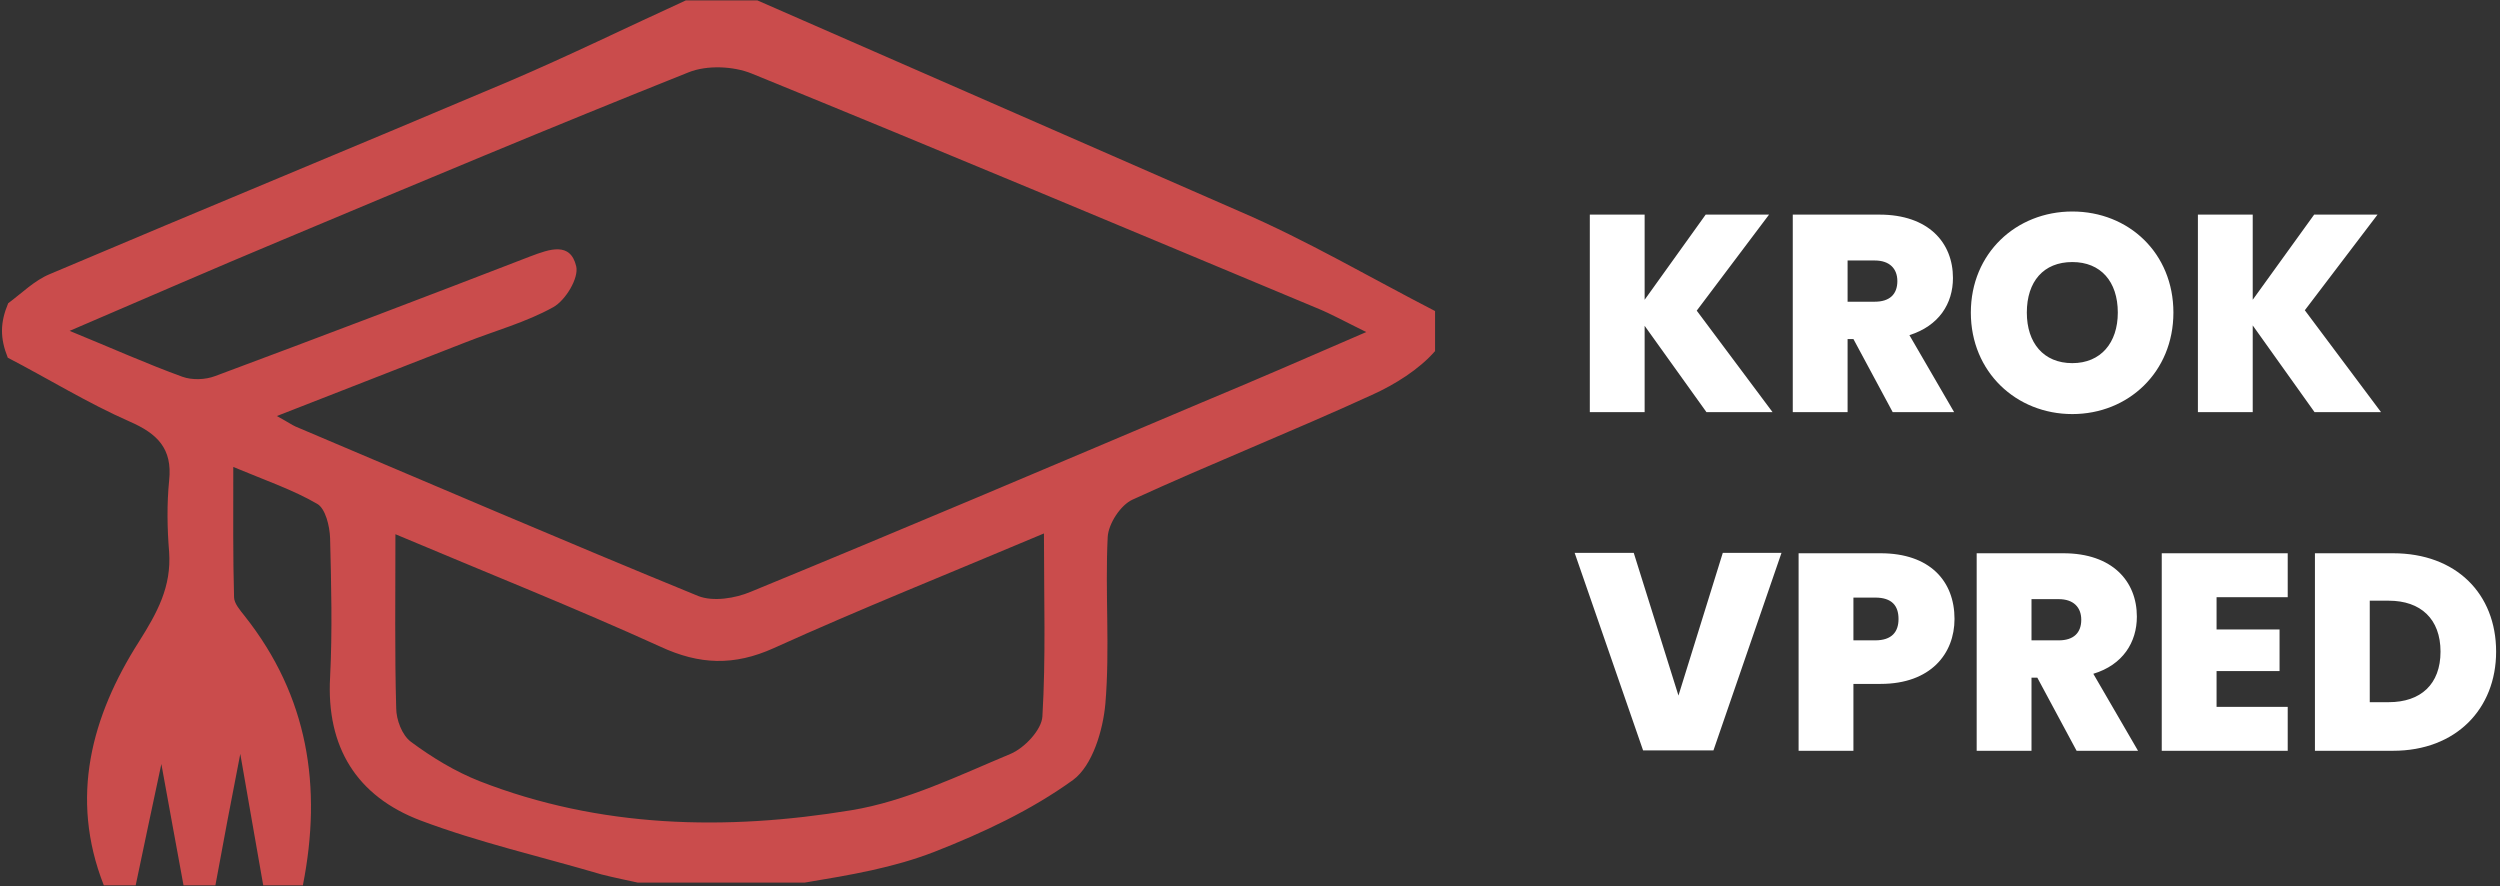 <svg version="1.2" xmlns="http://www.w3.org/2000/svg" viewBox="0 0 643 228" width="643" height="228">
	<rect x="0" y="0" width="643" height="228" fill="#333333" stroke="none"/>
	<title>logo_dark</title>
	<style>
		.s0 { fill: #ca4c4c } 
		.s1 { fill: #ffffff } 
	</style>
	<g id="Layer 2">
		<g id="&lt;Group&gt;">
			<path id="&lt;Compound Path&gt;" fill-rule="evenodd" class="s0" d="m318.9 54.4c17.2 7.4 33.5 17 50.2 25.6q0 5.2 0 10.3c-4.1 4.7-10.3 8.6-16.3 11.3c-20.3 9.3-41.2 17.6-61.5 26.9c-3.1 1.4-6.2 6.2-6.4 9.6c-0.7 14.2 0.6 28.7-0.6 42.9c-0.6 6.8-3.3 15.9-8.3 19.6c-10.8 7.8-23.2 13.6-35.7 18.5c-10.6 4.1-21.3 5.9-33.3 7.9c-15 0-28 0-43 0c0.1 0-6.7-1.4-9.3-2.1c-15.6-4.6-31.5-8.2-46.6-13.9c-16.3-6.2-24.2-18.8-23.2-36.8c0.6-11.9 0.3-23.9 0-35.8c-0.1-3.1-1.2-7.6-3.3-8.8c-6.2-3.6-13.2-6-21.6-9.5c0 12.5-0.1 23 0.2 33.5c0 1.6 1.6 3.4 2.7 4.8c16.4 20.7 20 44 15 69.3q-5.1 0-10.2 0c-2-11.2-3.9-22.5-5.9-33.8c-2.3 11.8-4.4 22.8-6.4 33.8q-4.1 0-8.2 0c-1.9-10.2-3.7-20.3-5.7-31.2c-2.3 10.9-4.5 21-6.6 31.2q-4.1 0-8.2 0c-8.9-22.6-3.1-43.6 9-62.6c4.8-7.6 8.4-14.2 7.8-23.1c-0.5-6.1-0.6-12.4 0-18.4c0.9-8.3-3.1-12.1-10.2-15.2c-10.7-4.7-20.9-11-31.3-16.4c-2-5-2-9 0.1-14c3.5-2.6 6.8-5.9 10.7-7.5c39.4-16.7 79-33 118.4-49.7c15.2-6.5 30.1-13.8 45.2-20.7q9.2 0 18.4 0m-123.6 106.9c3.1 1.7 3.9 2.3 4.8 2.7c34.5 14.6 68.9 29.4 103.6 43.6c3.8 1.5 9.5 0.6 13.5-1.1c38.7-15.9 77.3-32.3 115.8-48.6c13.7-5.7 27.3-11.6 42.5-18.2c-5.5-2.7-9.1-4.7-12.8-6.2c-48.4-20.2-96.7-40.5-145.3-60.3c-4.7-1.9-11.5-2.2-16.2-0.3c-35.1 14-69.9 28.6-104.7 43.2c-17.5 7.3-34.9 14.9-54.5 23.3c11 4.5 19.9 8.5 29 11.8c2.5 0.9 5.9 0.8 8.5-0.2c27.1-10.1 54.2-20.4 81.1-30.8c4.8-1.8 10.2-3.8 11.7 2.6c0.7 3-2.7 8.7-5.9 10.5c-7 3.9-15.1 6.1-22.7 9.1c-15.3 6-30.7 12-48.4 18.9zm30.5 30.4c0 16.2-0.2 30.5 0.2 44.7c0 3 1.5 7 3.8 8.7c5.4 4 11.3 7.6 17.6 10.1c31 12.1 63.4 12.8 95.6 7.5c14.1-2.3 27.6-8.9 41-14.5c3.6-1.5 8-6.2 8.2-9.6c0.9-15.1 0.4-30.2 0.4-47.1c-24.4 10.3-47.2 19.4-69.5 29.5c-10.2 4.6-19.1 4.3-29.2-0.4c-22-10-44.4-18.9-68.1-28.9z"/>
		</g>
		<path id="KROK 
VPRED
" class="s1" aria-label="KROK 
VPRED"  d="m438.9 106h17l-19.5-26.1l18.6-24.7h-16.3l-15.7 21.9v-21.9h-14.1v50.8h14.1v-22.2zm49.1-33.7c0 3.4-2 5.3-5.8 5.3h-7v-10.6h7c3.8 0 5.8 2.1 5.8 5.3zm-26.9-17.1v50.8h14.1v-18.8h1.5l10.1 18.8h15.8l-11.5-19.8c7.6-2.4 11.2-8.1 11.2-14.7c0-9.1-6.3-16.3-18.9-16.3zm97.9 25.2c0-15.3-11.5-26-26-26c-14.4 0-26.1 10.7-26.1 26c0 15.3 11.7 26.1 26.1 26.1c14.4 0 26-10.8 26-26.1zm-37.7 0c0-8 4.3-13 11.7-13c7.3 0 11.7 5 11.7 13c0 7.8-4.4 13-11.7 13c-7.4 0-11.7-5.2-11.7-13zm74 25.6h17.1l-19.6-26.2l18.7-24.6h-16.3l-15.8 21.9v-21.9h-14.1v50.8h14.1v-22.3zm-163.6 72.9l-11.5-36.7h-15.2l17.6 50.8h18.1l17.5-50.8h-15.1zm45-14.2v-11h5.6c4.3 0 6 2.1 6 5.5c0 3.3-1.7 5.5-6 5.5zm26-5.5c0-9.8-6.4-16.9-19-16.9h-21.1v50.8h14.1v-17.2h7c12.9 0 19-7.8 19-16.7zm32.6 0.2c0 3.4-2 5.3-5.8 5.3h-7v-10.6h7c3.8 0 5.8 2.1 5.8 5.3zm-26.9-17.1v50.8h14.1v-18.8h1.5l10.1 18.8h15.8l-11.5-19.8c7.6-2.3 11.2-8.1 11.2-14.7c0-9.1-6.3-16.3-18.9-16.3zm80 0h-32.4v50.8h32.4v-11.3h-18.3v-9.2h16.2v-10.7h-16.2v-8.3h18.3zm27.1 0h-20.1v50.8h20.1c16.2 0 26.5-10.8 26.5-25.5c0-14.9-10.3-25.3-26.5-25.3zm-6 38.3v-26.1h4.9c8.2 0 13.3 4.7 13.3 13.1c0 8.4-5.1 13-13.3 13z"/>
	</g>
</svg>